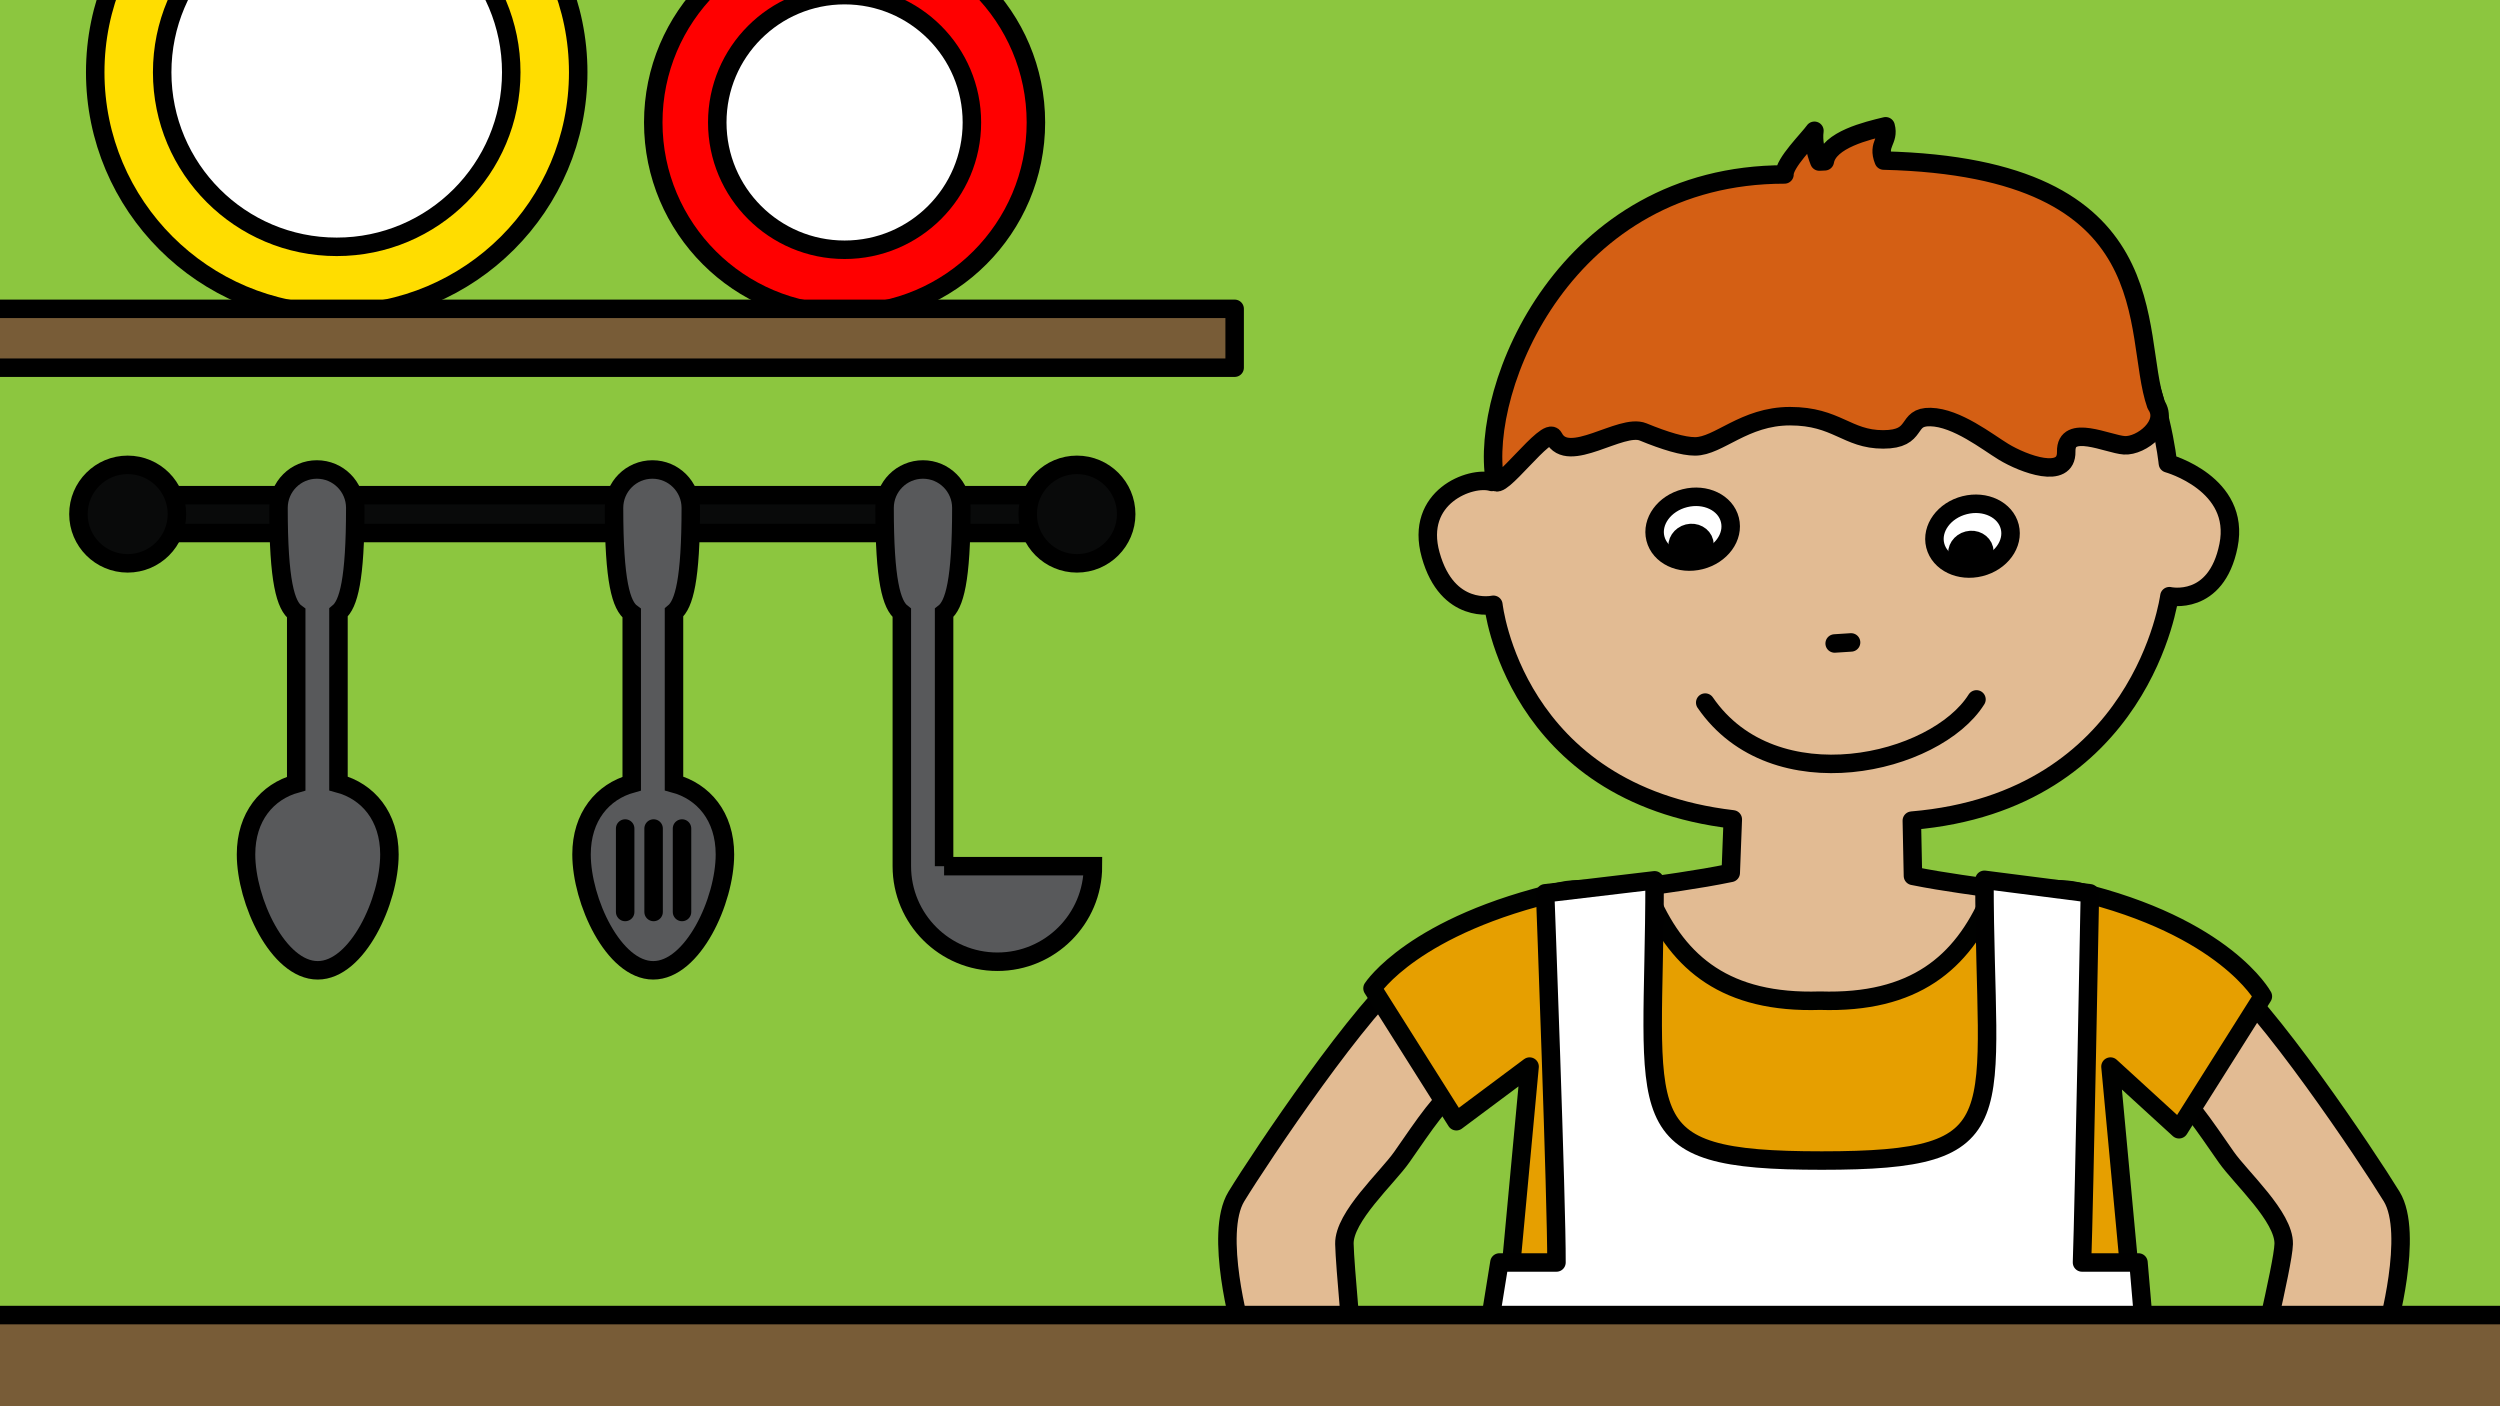 <?xml version="1.0" encoding="utf-8"?>
<!-- Generator: Adobe Illustrator 16.0.0, SVG Export Plug-In . SVG Version: 6.00 Build 0)  -->
<!DOCTYPE svg PUBLIC "-//W3C//DTD SVG 1.1//EN" "http://www.w3.org/Graphics/SVG/1.1/DTD/svg11.dtd">
<svg version="1.1" xmlns="http://www.w3.org/2000/svg" xmlns:xlink="http://www.w3.org/1999/xlink" x="0px" y="0px"
	 width="405.688px" height="228.211px" viewBox="0 0 405.688 228.211" enable-background="new 0 0 405.688 228.211"
	 xml:space="preserve">
<rect x="0" y="0" width="405.688" height="228.211" fill="#333333" stroke="none"/>
<g id="ozadje" display="none">
</g>
<g id="Layer_1">
	<g>
		<rect fill="none" width="405.688" height="228.211"/>
		<rect id="SVGID_39_" fill="#8CC63F" width="405.688" height="228.211"/>
		<rect fill="none" width="405.688" height="228.211"/>
		<g>
			<defs>
				<rect id="SVGID_103_" width="405.688" height="228.211"/>
			</defs>
			<clipPath id="SVGID_23_">
				<use xlink:href="#SVGID_103_"  overflow="visible"/>
			</clipPath>
			<g clip-path="url(#SVGID_23_)">
				<g>
					<g>
						
							<path fill="#E2BB93" stroke="#000000" stroke-width="3" stroke-linecap="round" stroke-linejoin="round" stroke-miterlimit="10" d="
							M388.107,194.164c-4.057-6.622-20.463-31.107-28.23-37.023c-4.816-3.666-10.744-6.777-18.398-9.195
							c-10.924-3.447-20.432-3.672-31.054-5.813l-0.183-8.963c37.455-3.146,41.797-36.424,41.797-36.424s7.597,1.729,9.594-8.21
							c2.025-10.065-9.838-13.343-9.838-13.343s-4.287-45.227-43.58-44.508c-4.082,0.074-7.912,0.332-11.541,0.734
							c-3.629-0.403-7.461-0.66-11.543-0.734c-39.288-0.719-27.182,39.593-42.547,47.252c-0.334,0.162-0.496,0.269-0.496,0.269
							c-3.396-1.021-12.559,2.413-9.928,11.841c2.721,9.771,10.18,8.094,10.18,8.094s3.26,30.65,38.85,34.824l-0.334,8.677
							c-10.816,2.254-22.436,2.782-33.6,6.305c-7.656,2.418-13.58,5.529-18.396,9.195c-7.77,5.916-24.178,30.401-28.23,37.022
							c-3.68,6.012,0.796,21.81,0.796,21.81l2.185,5.146c0,0,16.729,8.282,16.207,1.502c-0.219-2.875-1.58-17.218-1.656-20.771
							c-0.096-4.389,6.947-10.699,9.318-14.091c7.605-10.872,9.793-15.512,28.602-18.463c2.209-0.349,5.943,27.838,8.303,49.513
							h59.971c2.361-21.675,6.098-49.861,8.305-49.513c18.809,2.953,20.996,7.591,28.601,18.463
							c2.374,3.392,9.418,9.702,9.325,14.091c-0.08,3.553-4.752,21.866-4.975,24.742c-0.52,6.777,16.209-1.504,16.209-1.504
							l5.492-9.115C387.311,215.973,391.787,200.176,388.107,194.164z"/>
					</g>
					
						<path fill="none" stroke="#000000" stroke-width="3" stroke-linecap="round" stroke-linejoin="round" stroke-miterlimit="10" d="
						M276.715,114.012c11.15,16.254,37.4,10.038,44.018-0.517"/>
					
						<line fill="none" stroke="#000000" stroke-width="3" stroke-linecap="round" stroke-linejoin="round" stroke-miterlimit="10" x1="297.72" y1="104.42" x2="300.383" y2="104.249"/>
					<g>
						
							<path fill="#FFFFFF" stroke="#000000" stroke-width="3" stroke-linecap="round" stroke-linejoin="round" stroke-miterlimit="10" d="
							M280.718,84.354c0.704,2.778-1.435,5.714-4.772,6.552c-3.344,0.839-6.613-0.734-7.313-3.515
							c-0.697-2.777,1.441-5.71,4.779-6.548C276.748,80.004,280.021,81.573,280.718,84.354z"/>
						<path stroke="#000000" stroke-width="3" stroke-linecap="round" stroke-linejoin="round" stroke-miterlimit="10" d="
							M276.552,87.99c0.282,1.09-0.457,2.213-1.63,2.513c-1.195,0.298-2.373-0.345-2.646-1.439
							c-0.273-1.082,0.463-2.203,1.649-2.504C275.107,86.267,276.289,86.905,276.552,87.99z"/>
					</g>
					<g>
						
							<path fill="#FFFFFF" stroke="#000000" stroke-width="3" stroke-linecap="round" stroke-linejoin="round" stroke-miterlimit="10" d="
							M326.133,85.482c0.699,2.781-1.441,5.718-4.779,6.555c-3.34,0.841-6.607-0.736-7.313-3.515
							c-0.697-2.779,1.443-5.71,4.783-6.548C322.164,81.137,325.436,82.707,326.133,85.482z"/>
						<path stroke="#000000" stroke-width="3" stroke-linecap="round" stroke-linejoin="round" stroke-miterlimit="10" d="
							M321.968,89.125c0.276,1.091-0.462,2.212-1.64,2.512c-1.189,0.298-2.369-0.345-2.646-1.438
							c-0.27-1.083,0.467-2.204,1.652-2.501C320.52,87.398,321.701,88.038,321.968,89.125z"/>
					</g>
					
						<path fill="#D45F14" stroke="#000000" stroke-width="3" stroke-linecap="round" stroke-linejoin="round" stroke-miterlimit="10" d="
						M308.299,70.958"/>
					
						<path fill="#D45F14" stroke="#000000" stroke-width="3" stroke-linecap="round" stroke-linejoin="round" stroke-miterlimit="10" d="
						M349.877,65.683c-4.078-11.607,2.625-38.491-44.195-39.628c-1.104-2.75,0.953-3.185,0.314-5.562
						c-2.934,0.714-9.248,2.162-9.873,5.679c-0.297,0.013-0.592,0.028-0.889,0.043c-0.629-1.593-1.021-3.367-0.799-4.992
						c-0.979,1.394-4.914,5.219-4.857,7.085c-35.535,0-49.564,34.539-46.996,49.626c0.416,2.434,8.504-9.016,9.533-6.977
						c2.33,4.622,10.916-2.335,14.508-0.869c3.592,1.473,6.513,2.351,8.432,2.351c3.842,0,7.963-4.907,15.428-4.903
						c7.582,0.008,9.207,3.769,15.107,3.769c5.904,0,3.512-3.731,7.684-3.629c4.27,0.1,9.234,4.048,11.852,5.639
						c3.234,1.967,10.266,4.593,10.17-0.03c-0.098-4.624,6.811-1.188,9.426-1.025C347.486,72.436,352.07,68.852,349.877,65.683z"/>
				</g>
				<g>
					
						<path fill="#E69F00" stroke="#000100" stroke-width="3" stroke-linecap="round" stroke-linejoin="round" stroke-miterlimit="10" d="
						M342.479,173.079l11.123,10.172l13.605-21.565c0,0-6.096-11.302-30.168-17.052c-3.797-0.907-13.639,0.074-14.117,1.171
						c-4.557,10.404-12.223,17.072-27.574,16.58c-15.238,0.488-22.898-6.074-27.469-16.343c-0.52-1.17-10.488-2.329-14.324-1.46
						c-24.18,5.488-30.83,15.798-30.83,15.798l13.605,21.567l11.885-8.866l-4.754,51.028h103.773L342.479,173.079z"/>
				</g>
				<g>
					
						<path fill="#FFFFFF" stroke="#000000" stroke-width="3" stroke-linecap="round" stroke-linejoin="round" stroke-miterlimit="10" d="
						M337.643,213.768l10.148,0.072l-0.771-8.971h-9.16c0.342-9.536,1.279-59.909,1.279-59.909l-17.111-2.19
						c0,39.096,5.939,45.559-26.4,45.559s-27.127-6.381-27.127-45.477l-17.76,2.108c0,0,1.889,50.379,1.836,59.909h-9.256
						l-1.434,8.898h10.578c-0.031,1.651-0.074,3.339-0.125,5.041h85.279C337.611,217.109,337.621,215.421,337.643,213.768z"/>
				</g>
			</g>
		</g>
		<g>
			<defs>
				<rect id="SVGID_105_" width="405.688" height="228.211"/>
			</defs>
			<clipPath id="SVGID_27_">
				<use xlink:href="#SVGID_105_"  overflow="visible"/>
			</clipPath>
			<g clip-path="url(#SVGID_27_)">
				
					<rect x="-128.895" y="213.404" fill="#785C37" stroke="#000000" stroke-width="3" stroke-linecap="round" stroke-linejoin="round" stroke-miterlimit="10" width="566.795" height="17.417"/>
			</g>
		</g>
		<g>
			<defs>
				<rect id="SVGID_107_" width="405.688" height="228.211"/>
			</defs>
			<clipPath id="SVGID_29_">
				<use xlink:href="#SVGID_107_"  overflow="visible"/>
			</clipPath>
			<g clip-path="url(#SVGID_29_)">
				
					<circle fill="#FFDD00" stroke="#000000" stroke-width="3" stroke-linecap="round" stroke-linejoin="round" stroke-miterlimit="10" cx="54.641" cy="11.731" r="39.188"/>
				
					<circle fill="#FFFFFF" stroke="#000000" stroke-width="3" stroke-linecap="round" stroke-linejoin="round" stroke-miterlimit="10" cx="54.641" cy="11.731" r="28.323"/>
			</g>
		</g>
		<g>
			<defs>
				<rect id="SVGID_109_" width="405.688" height="228.211"/>
			</defs>
			<clipPath id="SVGID_31_">
				<use xlink:href="#SVGID_109_"  overflow="visible"/>
			</clipPath>
			<g clip-path="url(#SVGID_31_)">
				
					<circle fill="#FF0000" stroke="#000000" stroke-width="3" stroke-linecap="round" stroke-linejoin="round" stroke-miterlimit="10" cx="137.055" cy="19.87" r="31.047"/>
				
					<circle fill="#FFFFFF" stroke="#000000" stroke-width="3" stroke-linecap="round" stroke-linejoin="round" stroke-miterlimit="10" cx="137.055" cy="19.87" r="20.66"/>
			</g>
		</g>
		<g>
			<defs>
				<rect id="SVGID_111_" width="405.688" height="228.211"/>
			</defs>
			<clipPath id="SVGID_33_">
				<use xlink:href="#SVGID_111_"  overflow="visible"/>
			</clipPath>
			<g clip-path="url(#SVGID_33_)">
				
					<rect x="20.72" y="80.356" fill="#090A0A" stroke="#000000" stroke-width="3" stroke-linecap="round" stroke-linejoin="round" stroke-miterlimit="10" width="154.041" height="6.141"/>
				
					<circle fill="#090A0A" stroke="#000000" stroke-width="3" stroke-linecap="round" stroke-linejoin="round" stroke-miterlimit="10" cx="20.72" cy="83.426" r="7.992"/>
				
					<circle fill="#090A0A" stroke="#000000" stroke-width="3" stroke-linecap="round" stroke-linejoin="round" stroke-miterlimit="10" cx="174.761" cy="83.426" r="7.992"/>
			</g>
		</g>
		<rect fill="none" width="405.688" height="228.211"/>
		<g>
			<g>
				<g>
					<path fill="#58595B" d="M54.925,127.133V99.398c1.646-1.358,2.728-5.354,2.728-16.982c0-3.441-2.789-6.231-6.23-6.231
						s-6.23,2.791-6.23,6.231c0,11.972,1.146,15.85,2.875,17.093v27.653c-4.723,1.314-8.145,5.365-8.145,11.486
						c0,7.547,5.209,18.811,11.635,18.811s11.635-11.264,11.635-18.811C63.188,132.477,59.707,128.412,54.925,127.133z"/>
				</g>
				<g>
					<path fill="none" stroke="#000000" stroke-width="3" stroke-miterlimit="10" d="M54.925,127.133V99.398
						c1.646-1.358,2.728-5.354,2.728-16.982c0-3.441-2.789-6.231-6.23-6.231s-6.23,2.791-6.23,6.231
						c0,11.972,1.146,15.85,2.875,17.093v27.653c-4.723,1.314-8.145,5.365-8.145,11.486c0,7.547,5.209,18.811,11.635,18.811
						s11.635-11.264,11.635-18.811C63.188,132.477,59.707,128.412,54.925,127.133z"/>
				</g>
			</g>
			<g>
				<g>
					<path fill="#58595B" d="M153.203,140.561V99.456c1.688-1.303,2.801-5.239,2.801-17.04c0-3.441-2.789-6.231-6.23-6.231
						s-6.23,2.791-6.23,6.231c0,11.801,1.113,15.737,2.8,17.04v41.104c0,8.563,6.942,15.505,15.507,15.505
						s15.506-6.942,15.506-15.505H153.203z"/>
				</g>
				<g>
					<path fill="none" stroke="#000000" stroke-width="3" stroke-miterlimit="10" d="M153.203,140.561V99.456
						c1.688-1.303,2.801-5.239,2.801-17.04c0-3.441-2.789-6.231-6.23-6.231s-6.23,2.791-6.23,6.231c0,11.801,1.113,15.737,2.8,17.04
						v41.104c0,8.563,6.942,15.505,15.507,15.505s15.506-6.942,15.506-15.505H153.203z"/>
				</g>
			</g>
			<g>
				<g>
					<path fill="#58595B" d="M109.373,127.133V99.398c1.645-1.358,2.727-5.354,2.727-16.982c0-3.441-2.789-6.231-6.23-6.231
						s-6.23,2.791-6.23,6.231c0,11.972,1.146,15.85,2.873,17.093v27.653c-4.719,1.314-8.145,5.365-8.145,11.486
						c0,7.547,5.209,18.811,11.635,18.811s11.635-11.264,11.635-18.811C117.636,132.477,114.152,128.412,109.373,127.133z"/>
				</g>
				<g>
					<path fill="none" stroke="#000000" stroke-width="3" stroke-miterlimit="10" d="M109.373,127.133V99.398
						c1.645-1.358,2.727-5.354,2.727-16.982c0-3.441-2.789-6.231-6.23-6.231s-6.23,2.791-6.23,6.231
						c0,11.972,1.146,15.85,2.873,17.093v27.653c-4.719,1.314-8.145,5.365-8.145,11.486c0,7.547,5.209,18.811,11.635,18.811
						s11.635-11.264,11.635-18.811C117.636,132.477,114.152,128.412,109.373,127.133z"/>
				</g>
			</g>
			
				<line fill="none" stroke="#000000" stroke-width="3" stroke-linecap="round" stroke-linejoin="round" stroke-miterlimit="10" x1="101.449" y1="134.449" x2="101.449" y2="147.991"/>
			
				<line fill="none" stroke="#000000" stroke-width="3" stroke-linecap="round" stroke-linejoin="round" stroke-miterlimit="10" x1="106.063" y1="134.449" x2="106.063" y2="147.991"/>
			
				<line fill="none" stroke="#000000" stroke-width="3" stroke-linecap="round" stroke-linejoin="round" stroke-miterlimit="10" x1="110.675" y1="134.449" x2="110.675" y2="147.991"/>
		</g>
		<g>
			<defs>
				<rect id="SVGID_113_" width="405.688" height="228.211"/>
			</defs>
			<clipPath id="SVGID_35_">
				<use xlink:href="#SVGID_113_"  overflow="visible"/>
			</clipPath>
			
				<rect x="-10.961" y="50.116" clip-path="url(#SVGID_35_)" fill="#785C37" stroke="#000000" stroke-width="3" stroke-linecap="round" stroke-linejoin="round" stroke-miterlimit="10" width="211.314" height="9.551"/>
		</g>
	</g>
</g>
</svg>
